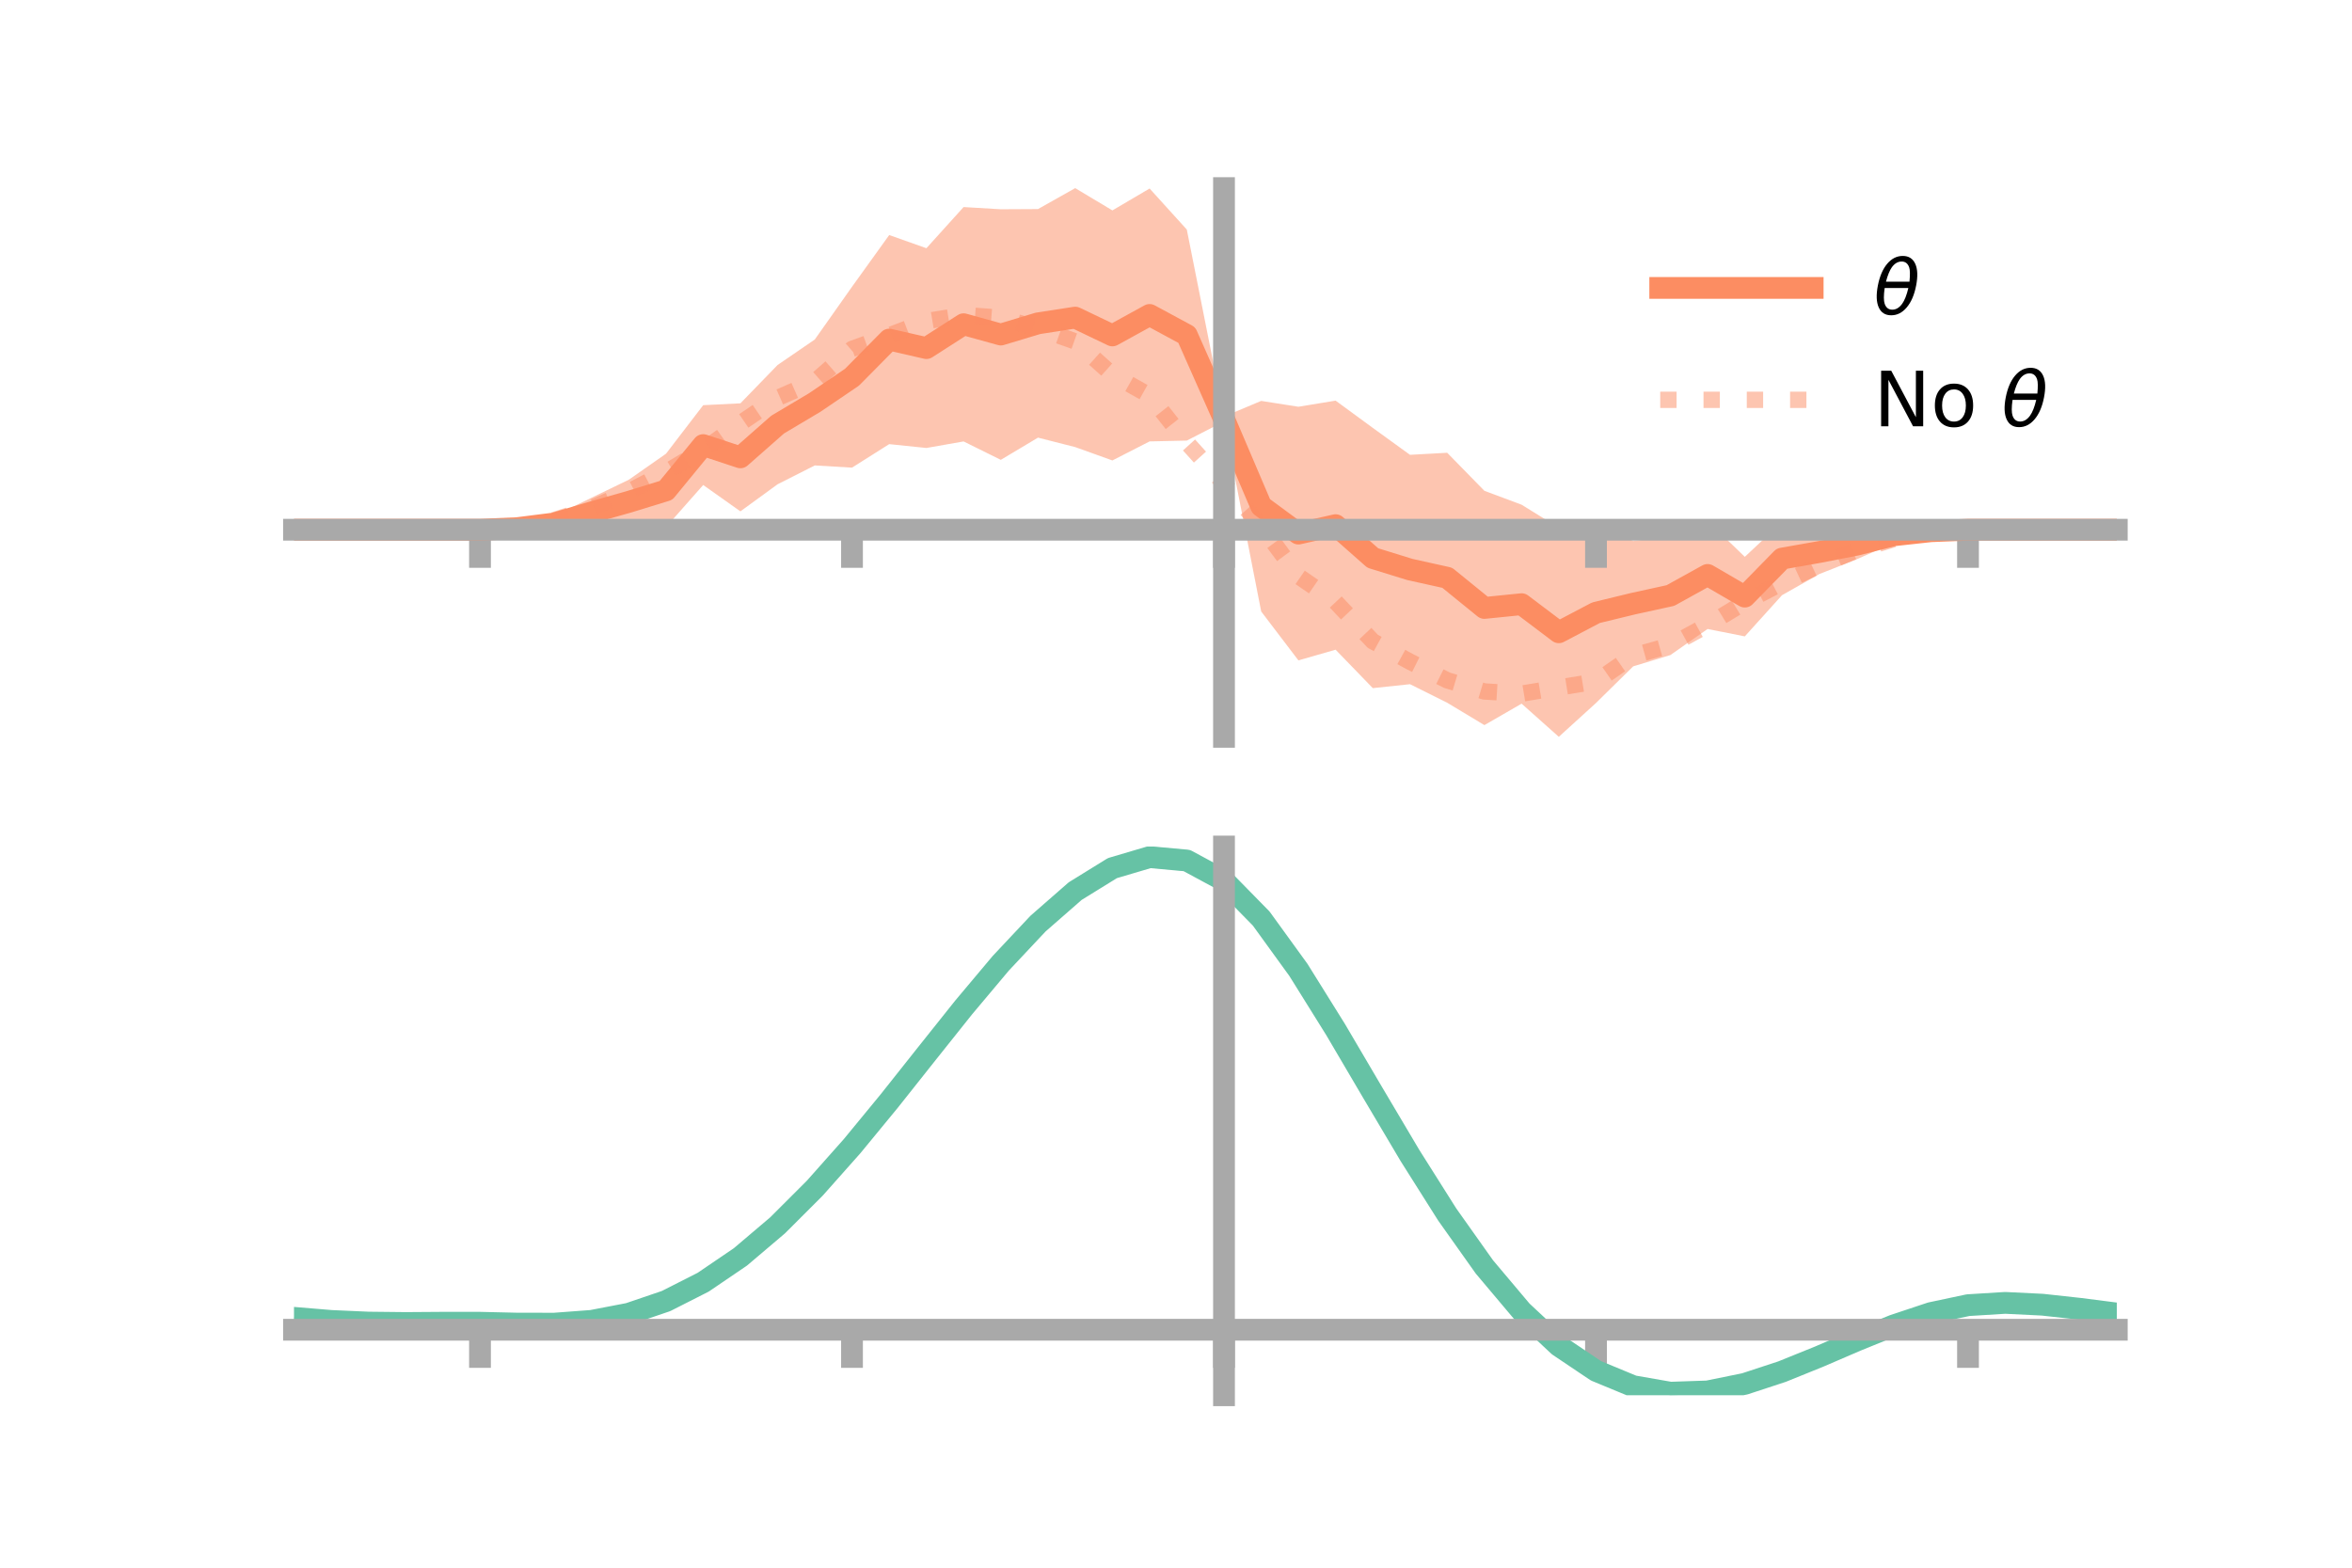 <?xml version="1.0" encoding="utf-8" standalone="no"?>
<!DOCTYPE svg PUBLIC "-//W3C//DTD SVG 1.1//EN"
  "http://www.w3.org/Graphics/SVG/1.1/DTD/svg11.dtd">
<!-- Created with matplotlib (https://matplotlib.org/) -->
<svg height="144pt" version="1.1" viewBox="0 0 216 144" width="216pt" xmlns="http://www.w3.org/2000/svg" xmlns:xlink="http://www.w3.org/1999/xlink">
 <defs>
  <style type="text/css">*{stroke-linecap:butt;stroke-linejoin:round;}</style>
 </defs>
 <g id="figure_1">
  <g id="patch_1">
   <path d="M 0 144 
L 216 144 
L 216 0 
L 0 0 
z
" style="fill:none;"/>
  </g>
  <g id="axes_1">
   <g id="patch_2">
    <path d="M 27 67.68 
L 194.4 67.68 
L 194.4 17.28 
L 27 17.28 
z
" style="fill:none;"/>
   </g>
   <g id="PolyCollection_1">
    <path clip-path="url(#pfbc7510ea9)" d="M 27 48.659 
L 27 48.659 
L 30.416 48.659 
L 33.833 48.659 
L 37.249 48.659 
L 40.665 48.659 
L 44.082 48.658 
L 47.498 48.222 
L 50.914 47.373 
L 54.331 45.715 
L 57.747 44.066 
L 61.163 41.677 
L 64.58 37.218 
L 67.996 37.048 
L 71.412 33.525 
L 74.829 31.183 
L 78.245 26.343 
L 81.661 21.59 
L 85.078 22.8 
L 88.494 19.019 
L 91.91 19.222 
L 95.327 19.204 
L 98.743 17.28 
L 102.159 19.327 
L 105.576 17.316 
L 108.992 21.085 
L 112.408 38.26 
L 115.824 36.825 
L 119.241 37.362 
L 122.657 36.8 
L 126.073 39.303 
L 129.49 41.777 
L 132.906 41.589 
L 136.322 45.083 
L 139.739 46.36 
L 143.155 48.474 
L 146.571 47.986 
L 149.988 49.694 
L 153.404 49.237 
L 156.82 47.849 
L 160.237 51.148 
L 163.653 47.95 
L 167.069 48.68 
L 170.486 48.692 
L 173.902 48.461 
L 177.318 48.505 
L 180.735 48.658 
L 184.151 48.659 
L 187.567 48.659 
L 190.984 48.659 
L 194.4 48.659 
L 194.4 48.659 
L 194.4 48.659 
L 190.984 48.659 
L 187.567 48.659 
L 184.151 48.659 
L 180.735 48.66 
L 177.318 49.087 
L 173.902 49.879 
L 170.486 51.384 
L 167.069 52.735 
L 163.653 54.672 
L 160.237 58.455 
L 156.82 57.775 
L 153.404 60.17 
L 149.988 61.207 
L 146.571 64.574 
L 143.155 67.68 
L 139.739 64.635 
L 136.322 66.605 
L 132.906 64.55 
L 129.49 62.847 
L 126.073 63.209 
L 122.657 59.678 
L 119.241 60.659 
L 115.824 56.167 
L 112.408 38.716 
L 108.992 40.47 
L 105.576 40.546 
L 102.159 42.294 
L 98.743 41.068 
L 95.327 40.199 
L 91.91 42.239 
L 88.494 40.548 
L 85.078 41.149 
L 81.661 40.796 
L 78.245 42.955 
L 74.829 42.752 
L 71.412 44.482 
L 67.996 46.971 
L 64.58 44.55 
L 61.163 48.416 
L 57.747 48.13 
L 54.331 48.413 
L 50.914 48.79 
L 47.498 48.803 
L 44.082 48.659 
L 40.665 48.659 
L 37.249 48.659 
L 33.833 48.659 
L 30.416 48.659 
L 27 48.659 
z
" style="fill:#fc8d62;fill-opacity:0.5;"/>
   </g>
   <g id="matplotlib.axis_1">
    <g id="xtick_1">
     <g id="line2d_1">
      <defs>
       <path d="M 0 0 
L 0 3.5 
" id="m7508218e92" style="stroke:#a9a9a9;stroke-width:2;"/>
      </defs>
      <g>
       <use style="fill:#a9a9a9;stroke:#a9a9a9;stroke-width:2;" x="44.082" xlink:href="#m7508218e92" y="48.659"/>
      </g>
     </g>
    </g>
    <g id="xtick_2">
     <g id="line2d_2">
      <g>
       <use style="fill:#a9a9a9;stroke:#a9a9a9;stroke-width:2;" x="78.245" xlink:href="#m7508218e92" y="48.659"/>
      </g>
     </g>
    </g>
    <g id="xtick_3">
     <g id="line2d_3">
      <g>
       <use style="fill:#a9a9a9;stroke:#a9a9a9;stroke-width:2;" x="112.408" xlink:href="#m7508218e92" y="48.659"/>
      </g>
     </g>
    </g>
    <g id="xtick_4">
     <g id="line2d_4">
      <g>
       <use style="fill:#a9a9a9;stroke:#a9a9a9;stroke-width:2;" x="146.571" xlink:href="#m7508218e92" y="48.659"/>
      </g>
     </g>
    </g>
    <g id="xtick_5">
     <g id="line2d_5">
      <g>
       <use style="fill:#a9a9a9;stroke:#a9a9a9;stroke-width:2;" x="180.735" xlink:href="#m7508218e92" y="48.659"/>
      </g>
     </g>
    </g>
   </g>
   <g id="matplotlib.axis_2"/>
   <g id="line2d_6">
    <path clip-path="url(#pfbc7510ea9)" d="M 27 48.659 
L 30.416 48.659 
L 33.833 48.659 
L 37.249 48.659 
L 40.665 48.659 
L 44.082 48.658 
L 47.498 48.513 
L 50.914 48.081 
L 54.331 47.064 
L 57.747 46.098 
L 61.163 45.046 
L 64.58 40.884 
L 67.996 42.01 
L 71.412 39.003 
L 74.829 36.968 
L 78.245 34.649 
L 81.661 31.193 
L 85.078 31.975 
L 88.494 29.783 
L 91.91 30.73 
L 95.327 29.701 
L 98.743 29.174 
L 102.159 30.811 
L 105.576 28.931 
L 108.992 30.777 
L 112.408 38.488 
L 115.824 46.496 
L 119.241 49.011 
L 122.657 48.239 
L 126.073 51.256 
L 129.49 52.312 
L 132.906 53.069 
L 136.322 55.844 
L 139.739 55.497 
L 143.155 58.077 
L 146.571 56.28 
L 149.988 55.45 
L 153.404 54.703 
L 156.82 52.812 
L 160.237 54.801 
L 163.653 51.311 
L 167.069 50.707 
L 170.486 50.038 
L 173.902 49.17 
L 177.318 48.796 
L 180.735 48.659 
L 184.151 48.659 
L 187.567 48.659 
L 190.984 48.659 
L 194.4 48.659 
" style="fill:none;stroke:#fc8d62;stroke-linecap:square;stroke-width:2;"/>
   </g>
   <g id="line2d_7">
    <path clip-path="url(#pfbc7510ea9)" d="M 27 48.659 
L 30.416 48.659 
L 33.833 48.659 
L 37.249 48.659 
L 40.665 48.659 
L 44.082 48.646 
L 47.498 48.427 
L 50.914 47.762 
L 54.331 46.666 
L 57.747 45.158 
L 61.163 43.372 
L 64.58 41.321 
L 67.996 38.873 
L 71.412 36.55 
L 74.829 35.046 
L 78.245 32.05 
L 81.661 30.808 
L 85.078 29.497 
L 88.494 28.931 
L 91.91 29.186 
L 95.327 30.151 
L 98.743 31.361 
L 102.159 34.414 
L 105.576 36.327 
L 108.992 40.649 
L 112.408 44.431 
L 115.824 48.315 
L 119.241 52.926 
L 122.657 55.283 
L 126.073 58.907 
L 129.49 60.785 
L 132.906 62.492 
L 136.322 63.515 
L 139.739 63.716 
L 143.155 63.148 
L 146.571 62.603 
L 149.988 60.23 
L 153.404 59.275 
L 156.82 57.405 
L 160.237 55.322 
L 163.653 53.543 
L 167.069 51.947 
L 170.486 50.559 
L 173.902 49.526 
L 177.318 48.887 
L 180.735 48.671 
L 184.151 48.659 
L 187.567 48.659 
L 190.984 48.659 
L 194.4 48.659 
" style="fill:none;stroke:#fc8d62;stroke-dasharray:1.5,2.475;stroke-dashoffset:0;stroke-opacity:0.5;stroke-width:1.5;"/>
   </g>
   <g id="patch_3">
    <path d="M 112.408 67.68 
L 112.408 17.28 
" style="fill:none;stroke:#a9a9a9;stroke-linecap:square;stroke-linejoin:miter;stroke-width:2;"/>
   </g>
   <g id="patch_4">
    <path d="M 194.4 67.68 
L 194.4 17.28 
" style="fill:none;"/>
   </g>
   <g id="patch_5">
    <path d="M 27 48.659 
L 194.4 48.659 
" style="fill:none;stroke:#a9a9a9;stroke-linecap:square;stroke-linejoin:miter;stroke-width:2;"/>
   </g>
   <g id="patch_6">
    <path d="M 27 17.28 
L 194.4 17.28 
" style="fill:none;"/>
   </g>
   <g id="legend_1">
    <g id="line2d_8">
     <path d="M 152.47 26.449 
L 166.47 26.449 
" style="fill:none;stroke:#fc8d62;stroke-linecap:square;stroke-width:2;"/>
    </g>
    <g id="line2d_9"/>
    <g id="text_1">
     <!-- $\theta$ -->
     <g transform="translate(172.07 28.899)scale(0.07 -0.07)">
      <defs>
       <path d="M 45.516 34.672 
L 14.453 34.672 
Q 12.359 20.062 14.5 13.875 
Q 17.188 6.25 24.469 6.25 
Q 31.781 6.25 37.359 13.922 
Q 42.234 20.656 45.516 34.672 
z
M 47.016 42.969 
Q 48.344 56.844 46.625 61.719 
Q 43.953 69.438 36.766 69.438 
Q 29.297 69.438 23.828 61.812 
Q 19.531 55.672 16.156 42.969 
z
M 38.188 76.766 
Q 49.906 76.766 54.594 66.406 
Q 59.281 56.109 55.719 37.844 
Q 52.203 19.625 43.453 9.281 
Q 34.766 -1.125 23.047 -1.125 
Q 11.281 -1.125 6.641 9.281 
Q 2 19.625 5.516 37.844 
Q 9.078 56.109 17.719 66.406 
Q 26.422 76.766 38.188 76.766 
z
" id="DejaVuSans-Oblique-952"/>
      </defs>
      <use transform="translate(0 0.234)" xlink:href="#DejaVuSans-Oblique-952"/>
     </g>
    </g>
    <g id="line2d_10">
     <path d="M 152.47 36.724 
L 166.47 36.724 
" style="fill:none;stroke:#fc8d62;stroke-dasharray:1.5,2.475;stroke-dashoffset:0;stroke-opacity:0.5;stroke-width:1.5;"/>
    </g>
    <g id="line2d_11"/>
    <g id="text_2">
     <!-- No $\theta$ -->
     <g transform="translate(172.07 39.174)scale(0.07 -0.07)">
      <defs>
       <path d="M 9.812 72.906 
L 23.094 72.906 
L 55.422 11.922 
L 55.422 72.906 
L 64.984 72.906 
L 64.984 0 
L 51.703 0 
L 19.391 60.984 
L 19.391 0 
L 9.812 0 
z
" id="DejaVuSans-78"/>
       <path d="M 30.609 48.391 
Q 23.391 48.391 19.188 42.75 
Q 14.984 37.109 14.984 27.297 
Q 14.984 17.484 19.156 11.844 
Q 23.344 6.203 30.609 6.203 
Q 37.797 6.203 41.984 11.859 
Q 46.188 17.531 46.188 27.297 
Q 46.188 37.016 41.984 42.703 
Q 37.797 48.391 30.609 48.391 
z
M 30.609 56 
Q 42.328 56 49.016 48.375 
Q 55.719 40.766 55.719 27.297 
Q 55.719 13.875 49.016 6.219 
Q 42.328 -1.422 30.609 -1.422 
Q 18.844 -1.422 12.172 6.219 
Q 5.516 13.875 5.516 27.297 
Q 5.516 40.766 12.172 48.375 
Q 18.844 56 30.609 56 
z
" id="DejaVuSans-111"/>
       <path id="DejaVuSans-32"/>
      </defs>
      <use transform="translate(0 0.234)" xlink:href="#DejaVuSans-78"/>
      <use transform="translate(74.805 0.234)" xlink:href="#DejaVuSans-111"/>
      <use transform="translate(135.986 0.234)" xlink:href="#DejaVuSans-32"/>
      <use transform="translate(167.773 0.234)" xlink:href="#DejaVuSans-Oblique-952"/>
     </g>
    </g>
   </g>
  </g>
  <g id="axes_2">
   <g id="patch_7">
    <path d="M 27 128.16 
L 194.4 128.16 
L 194.4 77.76 
L 27 77.76 
z
" style="fill:none;"/>
   </g>
   <g id="PolyCollection_2">
    <path clip-path="url(#p82feacdecf)" d="M 27 121.091 
L 27 121.009 
L 30.416 121.304 
L 33.833 121.46 
L 37.249 121.494 
L 40.665 121.465 
L 44.082 121.463 
L 47.498 121.542 
L 50.914 121.544 
L 54.331 121.287 
L 57.747 120.628 
L 61.163 119.45 
L 64.58 117.682 
L 67.996 115.302 
L 71.412 112.331 
L 74.829 108.827 
L 78.245 104.885 
L 81.661 100.632 
L 85.078 96.224 
L 88.494 91.843 
L 91.91 87.689 
L 95.327 83.977 
L 98.743 80.933 
L 102.159 78.785 
L 105.576 77.76 
L 108.992 78.081 
L 112.408 79.953 
L 115.824 83.491 
L 119.241 88.276 
L 122.657 93.838 
L 126.073 99.737 
L 129.49 105.592 
L 132.906 111.09 
L 136.322 115.985 
L 139.739 120.104 
L 143.155 123.343 
L 146.571 125.664 
L 149.988 127.089 
L 153.404 127.693 
L 156.82 127.585 
L 160.237 126.904 
L 163.653 125.804 
L 167.069 124.449 
L 170.486 123.007 
L 173.902 121.644 
L 177.318 120.521 
L 180.735 119.8 
L 184.151 119.591 
L 187.567 119.765 
L 190.984 120.15 
L 194.4 120.601 
L 194.4 120.71 
L 194.4 120.71 
L 190.984 120.285 
L 187.567 119.92 
L 184.151 119.758 
L 180.735 119.973 
L 177.318 120.703 
L 173.902 121.856 
L 170.486 123.27 
L 167.069 124.77 
L 163.653 126.179 
L 160.237 127.323 
L 156.82 128.034 
L 153.404 128.16 
L 149.988 127.571 
L 146.571 126.171 
L 143.155 123.902 
L 139.739 120.752 
L 136.322 116.759 
L 132.906 112.02 
L 129.49 106.697 
L 126.073 101.023 
L 122.657 95.302 
L 119.241 89.903 
L 115.824 85.254 
L 112.408 81.82 
L 108.992 80.007 
L 105.576 79.702 
L 102.159 80.696 
L 98.743 82.772 
L 95.327 85.703 
L 91.91 89.268 
L 88.494 93.248 
L 85.078 97.438 
L 81.661 101.645 
L 78.245 105.697 
L 74.829 109.447 
L 71.412 112.778 
L 67.996 115.603 
L 64.58 117.871 
L 61.163 119.567 
L 57.747 120.716 
L 54.331 121.37 
L 50.914 121.623 
L 47.498 121.619 
L 44.082 121.538 
L 40.665 121.535 
L 37.249 121.555 
L 33.833 121.515 
L 30.416 121.366 
L 27 121.091 
z
" style="fill:#66c2a5;fill-opacity:0.5;"/>
   </g>
   <g id="matplotlib.axis_3">
    <g id="xtick_6">
     <g id="line2d_12">
      <g>
       <use style="fill:#a9a9a9;stroke:#a9a9a9;stroke-width:2;" x="44.082" xlink:href="#m7508218e92" y="122.144"/>
      </g>
     </g>
    </g>
    <g id="xtick_7">
     <g id="line2d_13">
      <g>
       <use style="fill:#a9a9a9;stroke:#a9a9a9;stroke-width:2;" x="78.245" xlink:href="#m7508218e92" y="122.144"/>
      </g>
     </g>
    </g>
    <g id="xtick_8">
     <g id="line2d_14">
      <g>
       <use style="fill:#a9a9a9;stroke:#a9a9a9;stroke-width:2;" x="112.408" xlink:href="#m7508218e92" y="122.144"/>
      </g>
     </g>
    </g>
    <g id="xtick_9">
     <g id="line2d_15">
      <g>
       <use style="fill:#a9a9a9;stroke:#a9a9a9;stroke-width:2;" x="146.571" xlink:href="#m7508218e92" y="122.144"/>
      </g>
     </g>
    </g>
    <g id="xtick_10">
     <g id="line2d_16">
      <g>
       <use style="fill:#a9a9a9;stroke:#a9a9a9;stroke-width:2;" x="180.735" xlink:href="#m7508218e92" y="122.144"/>
      </g>
     </g>
    </g>
   </g>
   <g id="matplotlib.axis_4"/>
   <g id="line2d_17">
    <path clip-path="url(#p82feacdecf)" d="M 27 121.05 
L 30.416 121.335 
L 33.833 121.487 
L 37.249 121.524 
L 40.665 121.5 
L 44.082 121.501 
L 47.498 121.58 
L 50.914 121.584 
L 54.331 121.329 
L 57.747 120.672 
L 61.163 119.509 
L 64.58 117.776 
L 67.996 115.453 
L 71.412 112.554 
L 74.829 109.137 
L 78.245 105.291 
L 81.661 101.138 
L 85.078 96.831 
L 88.494 92.546 
L 91.91 88.478 
L 95.327 84.84 
L 98.743 81.852 
L 102.159 79.741 
L 105.576 78.731 
L 108.992 79.044 
L 112.408 80.887 
L 115.824 84.372 
L 119.241 89.09 
L 122.657 94.57 
L 126.073 100.38 
L 129.49 106.145 
L 132.906 111.555 
L 136.322 116.372 
L 139.739 120.428 
L 143.155 123.622 
L 146.571 125.917 
L 149.988 127.33 
L 153.404 127.926 
L 156.82 127.81 
L 160.237 127.114 
L 163.653 125.992 
L 167.069 124.61 
L 170.486 123.139 
L 173.902 121.75 
L 177.318 120.612 
L 180.735 119.887 
L 184.151 119.675 
L 187.567 119.843 
L 190.984 120.217 
L 194.4 120.655 
" style="fill:none;stroke:#66c2a5;stroke-linecap:square;stroke-width:2;"/>
   </g>
   <g id="patch_8">
    <path d="M 112.408 128.16 
L 112.408 77.76 
" style="fill:none;stroke:#a9a9a9;stroke-linecap:square;stroke-linejoin:miter;stroke-width:2;"/>
   </g>
   <g id="patch_9">
    <path d="M 194.4 128.16 
L 194.4 77.76 
" style="fill:none;"/>
   </g>
   <g id="patch_10">
    <path d="M 27 122.144 
L 194.4 122.144 
" style="fill:none;stroke:#a9a9a9;stroke-linecap:square;stroke-linejoin:miter;stroke-width:2;"/>
   </g>
   <g id="patch_11">
    <path d="M 27 77.76 
L 194.4 77.76 
" style="fill:none;"/>
   </g>
  </g>
 </g>
 <defs>
  <clipPath id="pfbc7510ea9">
   <rect height="50.4" width="167.4" x="27" y="17.28"/>
  </clipPath>
  <clipPath id="p82feacdecf">
   <rect height="50.4" width="167.4" x="27" y="77.76"/>
  </clipPath>
 </defs>
</svg>
